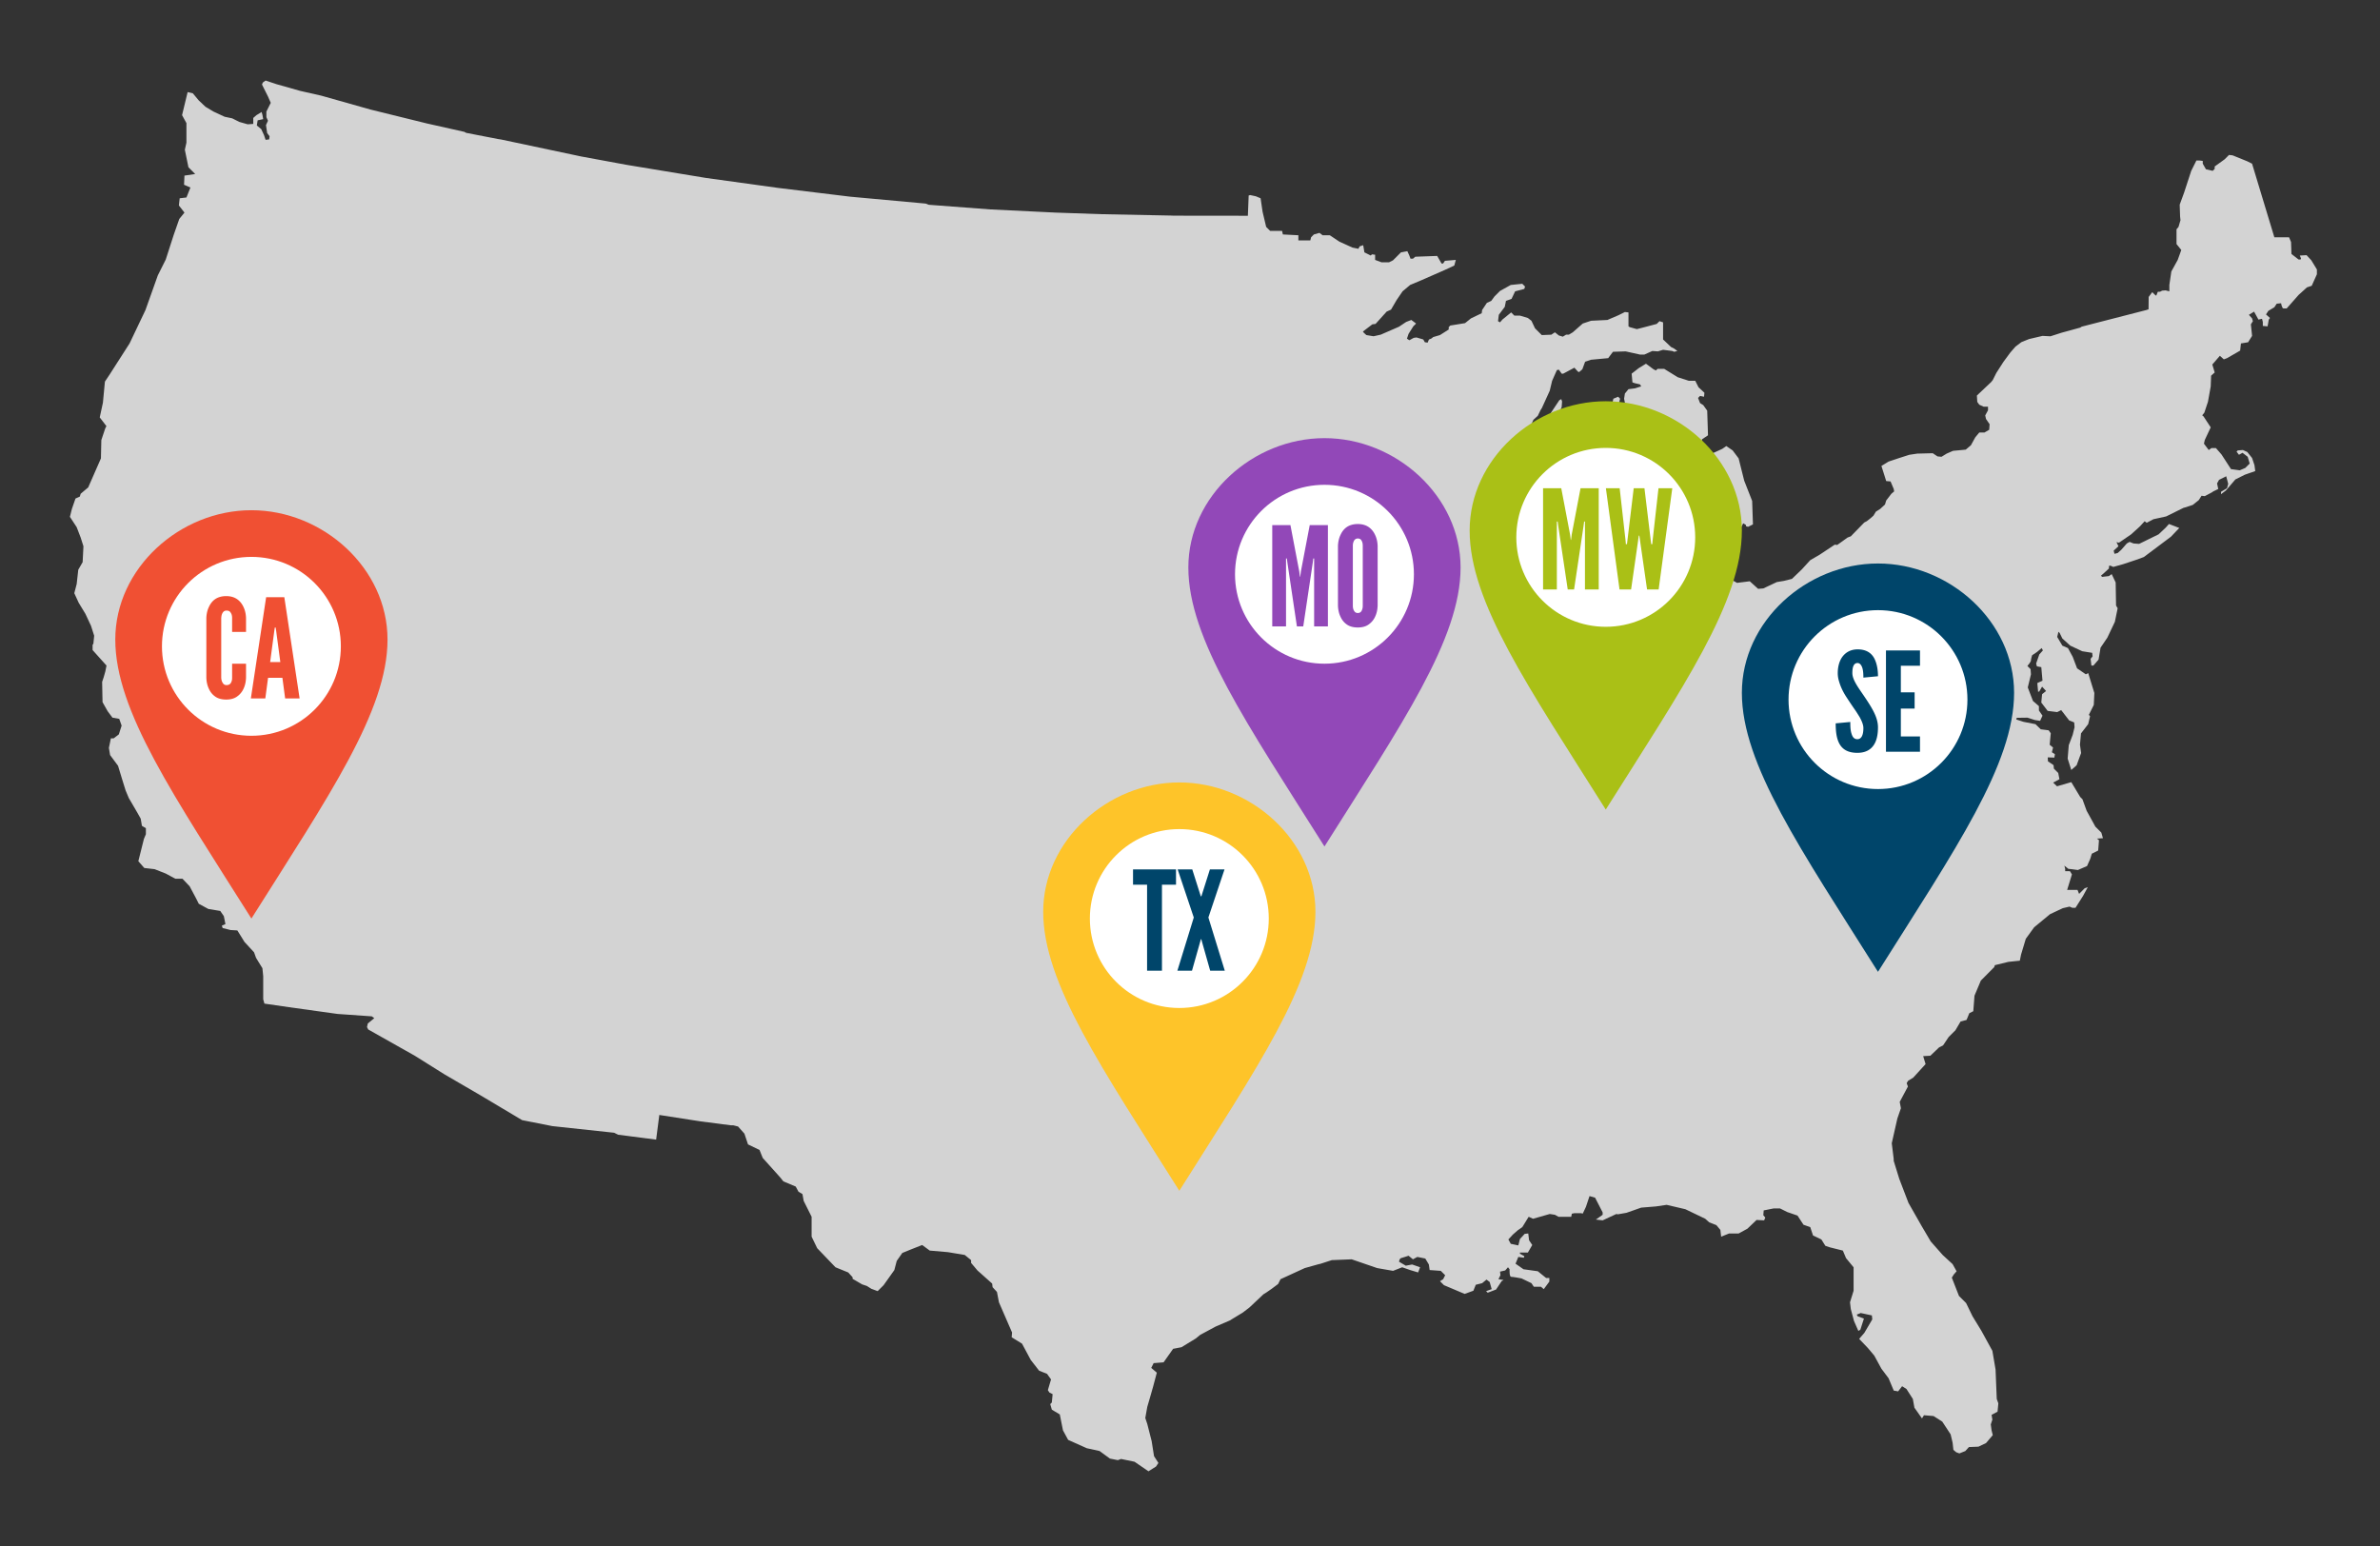 <svg xmlns="http://www.w3.org/2000/svg" xmlns:xlink="http://www.w3.org/1999/xlink" width="967.451" height="628.468" viewBox="-14.385 -26.393 967.451 628.468"><rect x="-14.385" y="-26.393" width="967.451" height="628.468" fill="#333333" stroke="none"/><style>.locations-map a{transform-origin:bottom center;transition:all .3s ease}.locations-map a:active,.locations-map a:focus,.locations-map a:hover{transform:scale(1.1)}</style><path fill="#D3D3D3" d="M805.216 266.062l.202-.659 4.312-.062 3.071.97 2.102.324.97-2.102-1.455-2.102v-1.778l-2.425-2.102-2.102-5.497 1.293-5.335-.161-2.102-1.293-1.293s1.454-1.617 1.454-2.264c0-.646.485-2.102.485-2.102l1.94-1.293 1.939-1.617.485.97-1.455 1.616-1.294 3.718.324 1.132 1.777.323.485 5.497-2.102.97.323 3.557.485-.162 1.132-1.94 1.616 1.778-1.616 1.293-.324 3.395 2.587 3.395 3.88.485 1.617-.808 3.236 4.183 1.358.536.697.31.144 1.947-.767 3.098-1.587 4.183-.446 5.449 1.471 4.641 2.164-1.916 1.828-4.978-.462-3.391.418-4.586 2.92-3.779.771-3.218-.497-.557 2.008-4.023.227-4.864-.226-.714-2.265-7.355-.97.485-3.557-2.425-1.778-4.688-1.939-3.557-2.264-.97-2.102-3.556.499-2.102.511.504 1.092 2.244 3.233 2.91 4.85 2.264 4.042.646.161 1.455-.808.97.323 2.748h.808l2.102-2.425.809-4.85 2.748-4.042 3.072-6.466 1.131-5.497-.646-1.132-.161-9.376-1.617-3.395-1.132.808-2.748.324-.484-.485 1.131-.97 2.102-1.94.063-1.094.54-.086 1.175.533 4.042-1.131 5.819-1.94 2.587-.97 7.113-5.335 3.88-2.91 3.395-3.556-4.203-1.617-1.293 1.455-2.91 2.748-7.922 3.88-2.263-.162-1.617-.647-1.131.647-2.264 2.586-1.455 1.293-1.293.323-.323-1.293 1.939-1.778-.796-1.678 1.014.23 4.956-3.401 3.556-3.233 1.94-2.102.809.646 2.748-1.455 5.173-1.132 7.045-3.491.877-.227 2.909-.97 2.425-1.94 1.132-1.778 1.294.162 2.91-1.536.52-.373 2.066-1-.485-2.263.809-1.455 2.91-1.455.808 3.072-.484 1.778-2.425 1.455v.97l1.939-1.455 3.88-4.526 3.88-1.94 4.203-1.455-.323-2.425-.97-2.91-1.94-2.425-1.778-.808-2.102.162-.484.485.97 1.293 1.455-.809 2.102 1.617.809 2.749-1.778 1.778-2.264.97-3.557-.485-3.88-5.981-2.263-2.586h-1.778l-1.132.808-1.94-2.586.324-1.455 2.425-5.173-2.89-4.413-.566-.492.869-1.077 1.09-3.291.373-1.119 1.124-6.259.161-4.365 1.455-1.293-.97-3.233 3.071-3.556 1.617 1.455 1.293-.485 5.335-3.071.323-2.91 2.91-.485 1.616-2.586-.162-1.617-.323-3.072.809-1.293-.323-1.132-1.293-1.455 2.102-1.293 1.778 3.233 1.454-.323.323 1.293v1.617l1.94.162.485-2.749.484-.646-1.616-1.455.97-1.455 2.425-1.455.97-1.455 1.778-.162s.323 2.102.971 2.102h1.293l4.85-5.497 3.395-3.071 1.94-.647 2.102-4.688v-1.94l-2.264-3.718-1.939-2.102-2.748.162.484 1.132-.161.485h-.809l-2.91-2.263-.161-4.85-.809-1.94h-5.981l-9.053-29.907-1.94-.97-5.981-2.425-1.454-.162-1.778 1.778-4.042 2.91v.97l-.809.808-2.748-.646-1.293-2.263v-1.132l-1.293-.162h-1.294l-2.102 4.203-2.909 8.892-1.778 4.85.161 4.85.162 1.455-.809 2.749-.809.97v5.981l1.94 2.425-1.455 4.042-2.587 4.688-.809 5.496v2.587l-1.514-.41-1.42.118-.857.458-.896-.005-.646 1.617-.646-.485-.971-.97-1.455 1.94-.048 5.032-.921.302-26.247 6.748-.622.396-7.565 2.071-4.526 1.455-3.233-.162-5.496 1.293-3.082 1.246-2.415 1.826-2.102 2.425-2.748 3.718-2.91 4.526-1.454 2.91-.647.808-5.819 5.497.162 2.586.808 1.132 1.778.808h1.778v1.455l-1.132 2.102.323 1.455 1.455 2.102-.161 2.263-1.94 1.131h-2.102l-1.616 1.94-1.778 3.233-2.102 1.778-5.173.485-2.587 1.131-2.102 1.293-1.617-.162-1.939-1.293-6.305.161-3.233.485-4.041 1.293-4.365 1.455-2.91 1.778 1.94 6.143 1.778.162 1.293 3.072.162.97-1.132.97-2.102 2.748-.485 1.617-1.939 1.778-1.778 1.131-.971 1.617-1.293 1.132-1.428 1.125-1.006.519-5.487 5.63-1.294.485-4.202 3.009-1.021-.111-6.093 4.053-3.88 2.263-3.396 3.718-4.041 3.88-3.233.808-2.91.485-5.496 2.586-2.102.162-3.395-3.071-5.174.646-2.586-1.455-2.382-1.351-1.151-.325.138-.587.162-1.455 2.102-3.718 2-1.738-.222-5.052 1.597-1.597 1.091-.343.222-3.557 1.536-3.031 1.051.606.162.646.808.162 1.94-.97-.323-9.538-3.233-8.245-2.264-9.053-2.425-3.233-2.586-1.778-1.617 1.132-3.88 1.778-1.939 5.011-2.748 3.718-1.132.646-1.455-.646s-2.587-1.455-2.425-2.102c.161-.646.484-5.012.484-5.012l3.396-1.293.808-3.395.647-2.586 2.425-1.617-.323-10.023-1.617-2.263-1.293-.809-.809-2.102.809-.808 1.616.323.162-1.617-2.425-2.263-1.294-2.586h-2.586l-4.526-1.455-5.497-3.395h-2.748l-.646.647-.97-.485-3.072-2.264-2.909 1.778-2.91 2.263.323 3.557.97.323 2.102.485.485.809-2.587.808-2.586.324-1.455 1.778-.323 2.102.323 1.616.323 5.497-3.557 2.102-.646-.162v-4.203l1.293-2.425.646-2.425-.808-.809-1.94.809-.97 4.203-2.748 1.131-1.778 1.94-.162.97.646.809-.646 2.586-2.263.485v1.132l.808 2.425-1.131 6.143-1.617 4.042.646 4.688.485 1.131-.809 2.425-.323.808-.323 2.748 3.557 5.981 2.91 6.466 1.455 4.85-.809 4.688-.97 5.981-2.425 5.173-.324 2.748-3.259 3.085-1.024.794-2.829 1.617-2.102 1.94-1.132.323-1.455-.97-3.071-.889-.859.194-.272-.921-.809-2.587-1.293-3.718-1.617-1.778-1.454-2.587-.233-5.489-.299-1.079.37-2.97-1.616-4.527-.646-6.143-1.132-2.425.97-3.072.809-2.91 1.455-2.586-.647-3.395-.646-3.557.485-1.778 1.939-2.425.162-2.748-.809-1.293.646-2.586.485-3.233 2.748-5.658 2.91-6.79.161-2.263-.323-.97-.808.485-4.203 6.305-2.749 4.042-1.939 1.778-.809 2.263-1.455.808-1.131 1.94-1.455-.323-.162-1.778 1.294-2.425 2.102-4.688 1.777-1.617 1.102-2.292.567-.892 3.182-7.001.97-4.042 1.939-4.365.809-.162 1.132 1.617h.646l4.526-2.425 1.455 1.617.485.162 1.293-1.131 1.132-3.072 2.425-.808 6.951-.647 1.94-2.586 5.173-.162 5.819 1.293h1.778l3.233-1.455 2.264.162 2.102-.647 3.718.485.809.323 1.293-.323-1.293-.97-1.294-.646-3.232-3.072v-6.951l-1.455-.485-1.132 1.131-6.144 1.617-1.939.485-2.91-.808-.484-.323v-5.658l-1.455-.162-2.587 1.293-4.526 1.94-6.628.323-3.395 1.131-4.042 3.557-1.616.97h-1.132l-1.293.808-1.617-.485-1.616-1.293-1.455.97-3.88.161-2.748-2.748-1.455-3.071-1.455-1.132-3.233-.97h-2.263l-1.294-1.293-3.557 2.91-.97 1.132-.809-.485.324-2.587 2.425-3.233.484-2.425 2.264-.809 1.455-3.071 3.718-.97.323-.97-1.132-1.132-4.688.485-4.365 2.425-2.263 2.264-1.294 1.778-1.778.808-1.939 2.91-.162 1.293-4.364 2.102-2.425 1.94-5.981.97-.647.646v.97l-3.556 2.263-2.749.809-.716.581-1.018.421-.529 1.261-1.132-.162-.646-1.132-2.748-.808-1.132.162-1.778.97-.97-.647.646-1.94 1.939-3.071 1.132-1.132-1.939-1.455-2.102.808-2.91 1.94-7.437 3.233-2.91.646-2.909-.485-.982-.878-.435-.553 3.842-2.934 1.293-.162 4.526-5.011 1.778-.809 2.264-3.88 2.425-3.556 3.071-2.587 4.774-2.007 9.246-4.061 3.938-1.837.612-2.28-4.439.371-.714 1.084h-.646l-1.778-3.071-8.892.323-.97.808h-.97l-.485-1.293-.809-1.778-2.586.485-3.233 3.233-1.617.809h-3.071l-2.587-.97v-2.102l-1.293-.162-.484.485-2.587-1.293-.485-2.91-1.455.485-.484.97-2.425-.485-5.335-2.425-3.88-2.587h-2.91l-1.293-.97-2.264.646-1.132 1.132-.323 1.293h-4.85v-2.102l-6.305-.323-.323-1.455h-4.85l-1.617-1.616-1.454-6.143-.809-5.497-1.94-.809-2.263-.485-.646.162-.323 8.245-30.133-.035-1.097-.047-28.424-.564-18.591-.646-26.513-1.293-24.946-1.884-1.283-.481-30.675-2.808L301.955 50l-29.261-4.042-32.332-5.335-18.429-3.395-32.724-6.933-1.124-.161-12.996-2.528-.72-.402-15.161-3.395-22.956-5.658-20.046-5.658-8.568-1.94-9.7-2.748-4.365-1.455-1.132.82-.323.809 2.425 4.85 1.132 2.586-1.778 3.557v2.263l.646 1.455-.808 1.778.485 3.233.97 1.293-.162 1.293-1.455.162-.646-1.94-1.132-2.425-1.778-1.455.323-2.102 2.264-.485-.324-1.778-.323-1.132-2.102 1.293-1.293 1.131v2.425l-2.263.162-3.395-.97-2.91-1.455-3.071-.647-4.527-2.102-3.233-1.94-2.749-2.586-2.425-2.91-2.102-.485-2.263 9.376 1.778 3.233v7.922l-.646 2.91 1.455 7.113 2.749 2.749-4.365.646-.162 3.718 2.587 1.132-1.617 4.042-2.748.323-.324 2.91 2.264 2.91-2.102 2.586-2.263 6.466-3.233 10.023-3.233 6.466-5.012 14.067-6.467 13.58-8.083 12.61-1.94 2.91-.808 8.568-1.293 5.981 2.708 3.527-.481.963-1.58 4.725-.162 7.437-5.173 11.801-3.072 2.587-.323 1.131-1.778.809-1.455 4.203-.809 3.233 2.749 4.203 1.616 4.203 1.132 3.557-.323 6.467-1.778 3.071-.646 5.82-.97 3.718 1.778 3.88 2.748 4.526 2.264 4.85 1.293 4.042-.323 3.233-.323.485v2.102l5.658 6.305-.485 2.425-.646 2.263-.646 1.94.162 8.245 2.102 3.718 1.94 2.586 2.748.485.97 2.749-1.132 3.557-2.102 1.616h-1.131l-.809 3.88.485 2.91 3.233 4.365 1.617 5.334 1.455 4.688 1.293 3.071 3.395 5.819 1.455 2.588.485 2.909 1.617.97v2.426l-.809 1.939-1.778 7.113-.485 1.939 2.425 2.748 4.203.485L53 328.713l3.88 2.102h2.91l2.91 3.071 2.586 4.851L66.417 341l3.88 2.102 4.85.808 1.455 2.102.646 3.234-1.455.646.323.97 3.233.808 2.748.162 2.91 4.688 3.88 4.203.808 2.263 2.586 4.203.324 3.233v9.376l.485 1.779 10.023 1.455 19.723 2.748 13.907.975 1.006.746-2.627 2.158-.323 1.455.485.971 18.914 10.669 12.125 7.599 14.711 8.567 16.812 10.023 12.286 2.425 25.128 2.705 1.605.802 15.46 1.989 1.293-10.022 16.651 2.586 12.456 1.618.962-.001 1.94.484 2.586 2.91 1.455 4.365 4.688 2.263 1.293 3.233 7.113 7.922 1.293 1.616 5.011 2.102 1.132 2.102 1.616.97.485 2.749 3.233 6.466v8.083l2.263 4.688 7.437 7.76 5.174 2.102 1.777 1.939v.646l3.88 2.264 1.94.646 1.778 1.132 2.587.97 2.425-2.425 4.364-6.143.97-3.719 2.264-3.233 3.557-1.455 4.526-1.777 3.071 2.263 7.437.646 6.79 1.132 2.587 2.102v1.132l2.586 3.071 5.981 5.335.162 1.455 1.778 1.939.808 4.203 5.335 12.286-.161 1.94 4.203 2.586 3.557 6.629 3.395 4.364 3.233 1.294 1.616 2.263-1.293 4.365.646.97 1.293.646-.323 3.395-.646.647.646 2.263 3.233 1.94 1.293 6.466 2.102 3.88 7.599 3.396 5.173 1.131 4.203 3.072 3.233.646 1.293-.485 5.497 1.132 5.657 3.88 3.072-1.94.97-1.454-1.778-2.749-.97-6.143-1.778-6.951-.809-2.425.809-4.527 1.132-3.88 1.293-4.526 1.455-5.496-2.264-1.94.971-1.939 4.041-.323 3.88-5.496 3.395-.647 5.82-3.557 1.778-1.454 6.305-3.396 5.658-2.425 5.335-3.233 2.748-2.102 5.658-5.334 1.293-.809 2.102-1.455 2.587-1.94.97-1.939 9.861-4.526 5.665-1.585.642-.128 4.687-1.521 8.083-.323 10.346 3.557 6.467 1.132 3.718-1.455 3.233 1.132 3.233.97.809-2.102-3.233-1.132-2.587.485-2.748-1.617s.161-1.293.809-1.455c.646-.161 3.071-.97 3.071-.97l1.778 1.455 1.778-.97 3.233.646 1.454 2.425.324 2.264 4.526.323 1.778 1.778-.809 1.616-1.293.809 1.616 1.616 8.406 3.557 3.557-1.293.97-2.425 2.587-.647 1.778-1.454 1.293.97.809 2.91-2.264.808.646.646 3.396-1.293 2.263-3.395.809-.485-2.102-.323.809-1.616-.162-1.455 2.102-.485 1.132-1.293.646.808s-.161 3.072.646 3.072c.809 0 4.203.646 4.203.646l4.042 1.939.97 1.455h2.91l1.132.971 2.263-3.072v-1.455h-1.293l-3.396-2.748-5.819-.809-3.233-2.263 1.132-2.748 2.264.323.161-.646-1.778-.971v-.484h3.233l1.778-3.071-1.293-1.94-.323-2.748-1.455.161-1.94 2.102-.646 2.587-3.071-.646-.971-1.778 1.778-1.94 2.021-1.777.756-.516 1.103-.778 2.587-4.203 1.778.809 6.79-1.94 2.102.323 1.455.809h5.173l.254-1.256 1.039-.199h2.748l.647.162 1.293-2.748 1.455-4.365 2.263.646 3.072 5.981v.97l-2.749 1.94 2.749.323 5.542-2.573.678.114 3.479-.612 5.981-2.102 5.981-.485 4.365-.646 7.598 1.778 8.083 3.88 1.616 1.455 2.91 1.132 1.617 1.939.323 2.748 3.232-1.293h3.88l3.557-1.94 3.719-3.557 3.071.162.485-1.132-.809-.97.161-1.94 4.042-.808h2.586l2.91 1.455 4.203 1.455 2.425 3.718 2.749.97 1.131 3.396 3.396 1.616 1.616 2.587 1.94.646 5.173 1.293 1.293 3.071 3.072 3.719v9.538l-1.455 4.688.323 2.748 1.293 4.851 1.778 4.041.809-.484 1.455-4.527-2.587-.97-.323-.646 1.616-.646 4.526.97.162 1.617-3.233 5.496-2.102 2.425 3.557 3.718 2.587 3.072 2.909 5.335 2.91 3.879 2.102 5.012 1.778.323 1.616-2.102 1.778 1.132 2.587 4.042.646 3.556 3.071 4.365.809-1.293 3.88.323 3.557 2.263 3.395 5.174.809 3.395.323 2.91 1.132.97 1.293.485 2.425-.971 1.455-1.616 3.88-.162 3.071-1.454 2.749-3.233-.485-1.94-.323-2.425.646-1.939-.323-1.94 2.425-1.293.323-3.395-.646-1.778-.485-11.963-1.293-7.599-4.526-8.244-3.557-5.82-2.587-5.335-2.909-2.909-2.91-7.437.809-1.294 1.131-1.293-1.616-2.91-4.042-3.718-4.85-5.496-3.718-6.305-5.335-9.377-3.729-9.742-2.266-7.318-.02-.89-.775-6.299 2.264-10.022 1.455-4.203-.485-2.587 3.335-6.244-.511-1.352.57-.973 2.103-1.293 5.011-5.496-.97-3.233 2.91-.162 3.557-3.395 1.616-.809 2.264-3.395 2.748-2.748 2.102-3.557 2.425-.647 1.132-2.748 1.616-.808.485-6.306 2.586-6.143 5.422-5.458.28-.804 5.453-1.336 4.688-.485.485-2.425 1.939-6.467 3.396-4.688 6.466-5.335 5.174-2.425 2.748-.646 1.132.484h1.293l3.071-4.85 1.94-3.557-1.294.485-2.263 2.263-.646-1.616h-4.203l1.939-6.305-.809-1.294h-1.939v-.969l-.323-1.294 1.616 1.294 1.455.161 2.425.323 3.719-1.617 1.293-2.909.646-2.102 2.587-1.294.323-4.203-.809-.646 2.425-.161-.646-2.264-2.425-2.425-3.557-6.467-1.71-4.698-.92-.925-3.608-6.012-5.801 1.686-1.572-1.494 2.553-1.381-.491-2.524-1.773-1.786-.121-1.412-2.281-1.543-.089-1.616 2.694.095.222-1.385-1.229-.79.479-1.931-1.374-1.103.439-4.69-.868-1.2-3.19-.402-2.152-2.088-4.856-.942-2.952-.971z" id="map" xmlns:svg="http://www.w3.org/2000/svg"/><g id="pins"><a xlink:href="/locations/missouri/" id="pin-MO"><path fill="#FFF" d="M523.999 246.393c-21.743 0-39.361-17.617-39.361-39.361 0-21.743 17.618-39.361 39.361-39.361s39.361 17.618 39.361 39.361c0 21.744-17.618 39.361-39.361 39.361z"/><path fill="#9248B8" d="M524 151.715c-29.035 0-55.33 23.53-55.33 52.573 0 29.036 23.992 63.704 55.33 113.413 31.338-49.709 55.328-84.377 55.328-113.413 0-29.042-26.286-52.573-55.328-52.573zm0 91.689c-20.086 0-36.361-16.274-36.361-36.361 0-20.085 16.275-36.361 36.361-36.361s36.361 16.275 36.361 36.361c0 20.087-16.275 36.361-36.361 36.361z"/><g fill="#9248B8"><path d="M512.798 228.233l-3.863-25.872-.225-1.736h-.336v27.608h-5.6v-41.16h7.392l3.584 18.816.28 2.184h.112l.279-2.184 3.584-18.816h7.393v41.16h-5.601v-27.608h-.336l-.224 1.736-3.864 25.872h-2.575zM545.613 219.777c-.056 1.68-.392 3.192-1.008 4.48a7.705 7.705 0 0 1-2.408 3.024c-1.119.896-2.632 1.4-4.647 1.4-2.017 0-3.584-.504-4.704-1.4-1.12-.84-1.848-1.904-2.352-3.024-.616-1.288-.952-2.8-1.009-4.48v-24.248c.057-1.624.393-3.136 1.009-4.424.504-1.12 1.231-2.24 2.352-3.08 1.12-.84 2.688-1.4 4.704-1.4 2.016 0 3.528.56 4.647 1.4 1.12.84 1.904 1.96 2.408 3.08.616 1.288.952 2.8 1.008 4.424v24.248zm-6.048-24.248c0-1.12-.224-1.904-.784-2.576-.279-.28-.728-.448-1.231-.448-1.064 0-1.568.784-1.792 1.512-.168.448-.225.952-.225 1.512v24.248c0 1.176.28 1.96.841 2.576.279.28.672.448 1.176.448 1.063 0 1.567-.672 1.792-1.512.168-.392.224-.896.224-1.512v-24.248z"/></g></a><a xlink:href="/locations/california/" id="pin-CA"><path fill="#FFF" d="M88.249 275.643c-21.743 0-39.361-17.617-39.361-39.361 0-21.743 17.618-39.361 39.361-39.361s39.361 17.618 39.361 39.361c0 21.744-17.618 39.361-39.361 39.361z"/><path fill="#F05033" d="M87.809 181.014c-29.036 0-55.33 23.53-55.33 52.573 0 29.036 23.992 63.704 55.33 113.413 31.338-49.709 55.329-84.377 55.329-113.413-.001-29.043-26.287-52.573-55.329-52.573zm0 91.689c-20.086 0-36.361-16.274-36.361-36.361 0-20.085 16.275-36.361 36.361-36.361s36.361 16.275 36.361 36.361c-.001 20.087-16.275 36.361-36.361 36.361z"/><g fill="#F05033"><path d="M85.623 243.42v5.656c-.056 1.68-.392 3.192-1.008 4.48a7.705 7.705 0 0 1-2.408 3.024c-1.12.896-2.632 1.4-4.648 1.4-2.016 0-3.584-.504-4.704-1.4-1.12-.84-1.848-1.904-2.352-3.024-.616-1.288-.952-2.8-1.008-4.48v-24.248c.056-1.624.392-3.136 1.008-4.424.504-1.12 1.232-2.24 2.352-3.08 1.12-.84 2.688-1.4 4.704-1.4 2.016 0 3.528.56 4.648 1.4 1.12.84 1.904 1.96 2.408 3.08.616 1.288.952 2.8 1.008 4.424v5.656h-5.656v-5.656c0-1.12-.28-1.904-.896-2.576-.28-.28-.784-.448-1.4-.448-1.064 0-1.568.784-1.848 1.512-.168.448-.224.952-.28 1.512v24.248c.056 1.176.392 1.96.952 2.576.28.28.672.448 1.176.448 1.288 0 1.792-.672 2.072-1.512.168-.392.224-.896.224-1.512v-5.656h5.656zM87.583 257.532l6.216-41.16h7.392l6.216 41.16h-5.88l-1.12-8.4h-5.824l-1.12 8.4h-5.88zm10.248-27.776l-.168-1.064h-.336l-.168 1.064-1.736 12.992h4.144l-1.736-12.992z"/></g></a><a xlink:href="/locations/midwest/" id="pin-MW"><path fill="#FFF" d="M638.396 232.014c-21.743 0-39.361-17.617-39.361-39.361 0-21.743 17.618-39.361 39.361-39.361s39.361 17.618 39.361 39.361c.001 21.744-17.617 39.361-39.361 39.361z"/><path fill="#AAC016" d="M638.343 136.715c-29.035 0-55.329 23.53-55.329 52.573 0 29.036 23.991 63.704 55.329 113.413 31.338-49.709 55.328-84.377 55.328-113.413 0-29.042-26.286-52.573-55.328-52.573zm0 91.689c-20.086 0-36.361-16.274-36.361-36.361 0-20.085 16.275-36.361 36.361-36.361s36.361 16.275 36.361 36.361c0 20.087-16.275 36.361-36.361 36.361z"/><g fill="#AAC016"><path d="M622.885 213.233l-3.863-25.872-.225-1.736h-.336v27.608h-5.6v-41.16h7.392l3.584 18.816.28 2.184h.112l.279-2.184 3.584-18.816h7.393v41.16h-5.601v-27.608h-.336l-.224 1.736-3.864 25.872h-2.575zM648.645 213.233h-4.704l-5.544-41.16h5.601l2.407 21.392.112 1.344h.448l.168-1.344 2.576-21.392h4.367l2.576 21.392.168 1.344h.448l.112-1.344 2.407-21.392h5.601l-5.544 41.16h-4.704l-2.8-19.488-.336-2.408h-.225l-.336 2.408-2.798 19.488z"/></g></a><a xlink:href="/locations/texas/" id="pin-TX"><path fill="#FFF" d="M464.999 386.97c-21.743 0-39.361-17.617-39.361-39.36s17.618-39.36 39.361-39.36 39.361 17.617 39.361 39.36-17.618 39.36-39.361 39.36z"/><path fill="#FEC429" d="M465 291.671c-29.036 0-55.33 23.53-55.33 52.573 0 29.036 23.992 63.703 55.33 113.413 31.338-49.71 55.328-84.377 55.328-113.413 0-29.043-26.286-52.573-55.328-52.573zm0 91.689c-20.086 0-36.361-16.274-36.361-36.361 0-20.085 16.275-36.36 36.361-36.36s36.361 16.275 36.361 36.36c0 20.087-16.275 36.361-36.361 36.361z"/><g fill="#00456A"><path d="M446.183 333.246v-6.217h17.472v6.217h-5.712v34.943h-6.048v-34.943h-5.712zM470.15 368.189h-5.936l6.664-21.616-6.552-19.544h5.936l3.304 10.416.168.504h.224l.168-.504 3.304-10.416h5.936l-6.552 19.544 6.664 21.616h-5.936l-3.472-12.264-.112-.504h-.224l-.112.504-3.472 12.264z"/></g></a><a xlink:href="/locations/southeast/" id="pin-SE"><path fill="#FFF" d="M748.999 297.97c-21.743 0-39.361-17.617-39.361-39.361 0-21.743 17.618-39.361 39.361-39.361s39.361 17.618 39.361 39.361c0 21.744-17.618 39.361-39.361 39.361z"/><path fill="#00456A" d="M749 202.671c-29.035 0-55.329 23.53-55.329 52.573 0 29.036 23.991 63.703 55.329 113.413 31.338-49.71 55.328-84.377 55.328-113.413 0-29.042-26.286-52.573-55.328-52.573zm0 91.689c-20.086 0-36.361-16.274-36.361-36.361 0-20.085 16.275-36.361 36.361-36.361s36.361 16.275 36.361 36.361c0 20.087-16.275 36.361-36.361 36.361z"/><g fill="#00456A"><path d="M743.062 249.062c0-1.344-.056-2.856-.447-4.032-.393-1.12-1.009-1.904-1.961-1.904-1.567.056-2.071 1.68-2.071 4.088 0 1.4.616 2.856 1.512 4.424.896 1.568 2.072 3.192 3.248 4.928 1.4 2.072 2.8 4.2 3.864 6.272 1.063 2.072 1.792 4.2 1.792 6.44 0 2.744-.448 5.32-1.736 7.224s-3.36 3.136-6.664 3.136c-3.864 0-6.048-1.456-7.28-3.696-1.231-2.24-1.512-5.208-1.512-8.288l5.937-.56c0 1.736.056 3.472.504 4.76.392 1.344 1.063 2.24 2.352 2.24 1.792 0 2.464-1.904 2.464-4.536 0-1.344-.672-2.912-1.567-4.536-.504-.784-1.009-1.624-1.568-2.464a194.367 194.367 0 0 1-3.808-5.656c-1.345-2.072-2.353-4.2-2.969-6.384a10.996 10.996 0 0 1-.504-3.304c0-2.24.504-4.648 1.792-6.496 1.288-1.792 3.248-3.08 6.104-3.136 3.64-.056 5.768 1.456 6.943 3.64 1.177 2.24 1.513 4.984 1.513 7.28l-5.938.56zM752.246 238.03h13.832v6.216h-7.784v10.808h5.6v6.608h-5.6v11.312h7.784v6.216h-13.832v-41.16z"/></g></a></g></svg>